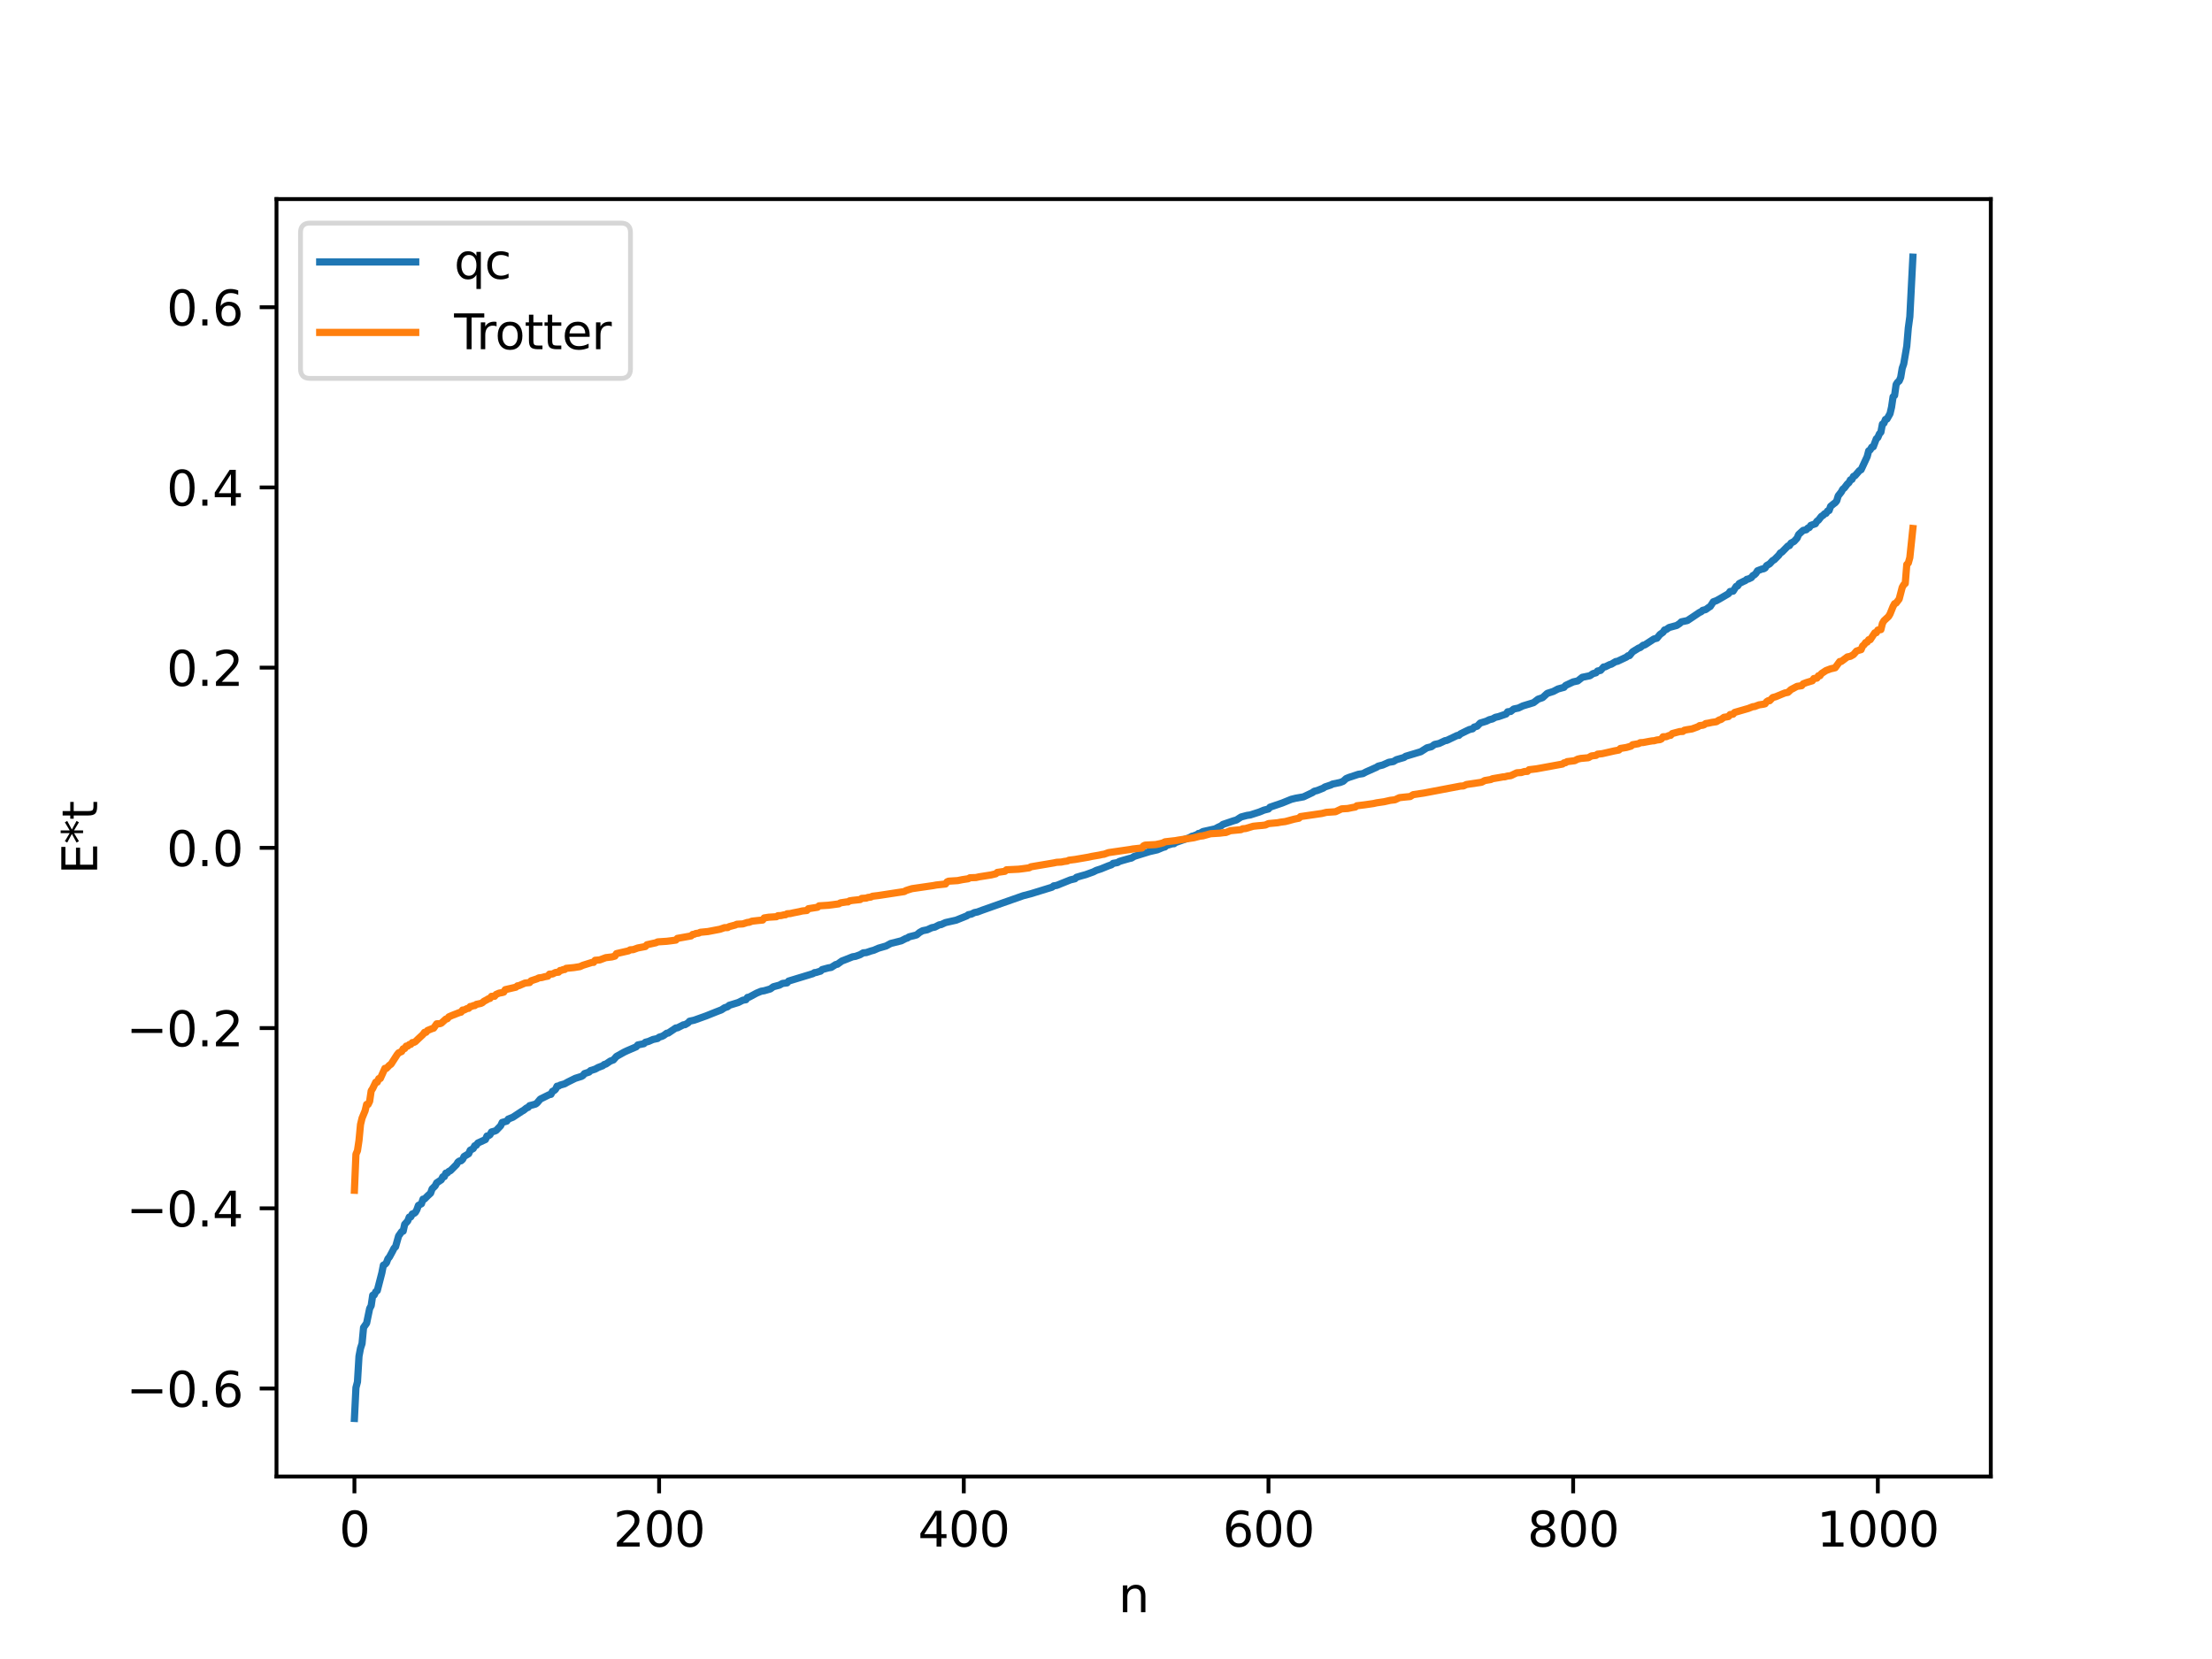 <?xml version="1.0" encoding="utf-8" standalone="no"?>
<!DOCTYPE svg PUBLIC "-//W3C//DTD SVG 1.1//EN"
  "http://www.w3.org/Graphics/SVG/1.1/DTD/svg11.dtd">
<svg xmlns:xlink="http://www.w3.org/1999/xlink" width="460.8pt" height="345.6pt" viewBox="0 0 460.8 345.6" xmlns="http://www.w3.org/2000/svg" version="1.1">
 <defs>
  <style type="text/css">*{stroke-linejoin: round; stroke-linecap: butt}</style>
 </defs>
 <g id="figure_1">
  <g id="patch_1">
   <path d="M 0 345.6 
L 460.8 345.6 
L 460.8 0 
L 0 0 
z
" style="fill: #ffffff"/>
  </g>
  <g id="axes_1">
   <g id="patch_2">
    <path d="M 57.6 307.584 
L 414.72 307.584 
L 414.72 41.472 
L 57.6 41.472 
z
" style="fill: #ffffff"/>
   </g>
   <g id="matplotlib.axis_1">
    <g id="xtick_1">
     <g id="line2d_1">
      <defs>
       <path id="me8d3563fe7" d="M 0 0 
L 0 3.5 
" style="stroke: #000000; stroke-width: 0.8"/>
      </defs>
      <g>
       <use xlink:href="#me8d3563fe7" x="73.833" y="307.584" style="stroke: #000000; stroke-width: 0.8"/>
      </g>
     </g>
     <g id="text_1">
      <!-- 0 -->
      <g transform="translate(70.651 322.182) scale(0.1 -0.1)">
       <defs>
        <path id="DejaVuSans-30" d="M 2034 4250 
Q 1547 4250 1301 3770 
Q 1056 3291 1056 2328 
Q 1056 1369 1301 889 
Q 1547 409 2034 409 
Q 2525 409 2770 889 
Q 3016 1369 3016 2328 
Q 3016 3291 2770 3770 
Q 2525 4250 2034 4250 
z
M 2034 4750 
Q 2819 4750 3233 4129 
Q 3647 3509 3647 2328 
Q 3647 1150 3233 529 
Q 2819 -91 2034 -91 
Q 1250 -91 836 529 
Q 422 1150 422 2328 
Q 422 3509 836 4129 
Q 1250 4750 2034 4750 
z
" transform="scale(0.016)"/>
       </defs>
       <use xlink:href="#DejaVuSans-30"/>
      </g>
     </g>
    </g>
    <g id="xtick_2">
     <g id="line2d_2">
      <g>
       <use xlink:href="#me8d3563fe7" x="137.304" y="307.584" style="stroke: #000000; stroke-width: 0.8"/>
      </g>
     </g>
     <g id="text_2">
      <!-- 200 -->
      <g transform="translate(127.76 322.182) scale(0.1 -0.1)">
       <defs>
        <path id="DejaVuSans-32" d="M 1228 531 
L 3431 531 
L 3431 0 
L 469 0 
L 469 531 
Q 828 903 1448 1529 
Q 2069 2156 2228 2338 
Q 2531 2678 2651 2914 
Q 2772 3150 2772 3378 
Q 2772 3750 2511 3984 
Q 2250 4219 1831 4219 
Q 1534 4219 1204 4116 
Q 875 4013 500 3803 
L 500 4441 
Q 881 4594 1212 4672 
Q 1544 4750 1819 4750 
Q 2544 4750 2975 4387 
Q 3406 4025 3406 3419 
Q 3406 3131 3298 2873 
Q 3191 2616 2906 2266 
Q 2828 2175 2409 1742 
Q 1991 1309 1228 531 
z
" transform="scale(0.016)"/>
       </defs>
       <use xlink:href="#DejaVuSans-32"/>
       <use xlink:href="#DejaVuSans-30" x="63.623"/>
       <use xlink:href="#DejaVuSans-30" x="127.246"/>
      </g>
     </g>
    </g>
    <g id="xtick_3">
     <g id="line2d_3">
      <g>
       <use xlink:href="#me8d3563fe7" x="200.775" y="307.584" style="stroke: #000000; stroke-width: 0.8"/>
      </g>
     </g>
     <g id="text_3">
      <!-- 400 -->
      <g transform="translate(191.231 322.182) scale(0.1 -0.1)">
       <defs>
        <path id="DejaVuSans-34" d="M 2419 4116 
L 825 1625 
L 2419 1625 
L 2419 4116 
z
M 2253 4666 
L 3047 4666 
L 3047 1625 
L 3713 1625 
L 3713 1100 
L 3047 1100 
L 3047 0 
L 2419 0 
L 2419 1100 
L 313 1100 
L 313 1709 
L 2253 4666 
z
" transform="scale(0.016)"/>
       </defs>
       <use xlink:href="#DejaVuSans-34"/>
       <use xlink:href="#DejaVuSans-30" x="63.623"/>
       <use xlink:href="#DejaVuSans-30" x="127.246"/>
      </g>
     </g>
    </g>
    <g id="xtick_4">
     <g id="line2d_4">
      <g>
       <use xlink:href="#me8d3563fe7" x="264.246" y="307.584" style="stroke: #000000; stroke-width: 0.8"/>
      </g>
     </g>
     <g id="text_4">
      <!-- 600 -->
      <g transform="translate(254.702 322.182) scale(0.1 -0.1)">
       <defs>
        <path id="DejaVuSans-36" d="M 2113 2584 
Q 1688 2584 1439 2293 
Q 1191 2003 1191 1497 
Q 1191 994 1439 701 
Q 1688 409 2113 409 
Q 2538 409 2786 701 
Q 3034 994 3034 1497 
Q 3034 2003 2786 2293 
Q 2538 2584 2113 2584 
z
M 3366 4563 
L 3366 3988 
Q 3128 4100 2886 4159 
Q 2644 4219 2406 4219 
Q 1781 4219 1451 3797 
Q 1122 3375 1075 2522 
Q 1259 2794 1537 2939 
Q 1816 3084 2150 3084 
Q 2853 3084 3261 2657 
Q 3669 2231 3669 1497 
Q 3669 778 3244 343 
Q 2819 -91 2113 -91 
Q 1303 -91 875 529 
Q 447 1150 447 2328 
Q 447 3434 972 4092 
Q 1497 4750 2381 4750 
Q 2619 4750 2861 4703 
Q 3103 4656 3366 4563 
z
" transform="scale(0.016)"/>
       </defs>
       <use xlink:href="#DejaVuSans-36"/>
       <use xlink:href="#DejaVuSans-30" x="63.623"/>
       <use xlink:href="#DejaVuSans-30" x="127.246"/>
      </g>
     </g>
    </g>
    <g id="xtick_5">
     <g id="line2d_5">
      <g>
       <use xlink:href="#me8d3563fe7" x="327.717" y="307.584" style="stroke: #000000; stroke-width: 0.8"/>
      </g>
     </g>
     <g id="text_5">
      <!-- 800 -->
      <g transform="translate(318.173 322.182) scale(0.1 -0.1)">
       <defs>
        <path id="DejaVuSans-38" d="M 2034 2216 
Q 1584 2216 1326 1975 
Q 1069 1734 1069 1313 
Q 1069 891 1326 650 
Q 1584 409 2034 409 
Q 2484 409 2743 651 
Q 3003 894 3003 1313 
Q 3003 1734 2745 1975 
Q 2488 2216 2034 2216 
z
M 1403 2484 
Q 997 2584 770 2862 
Q 544 3141 544 3541 
Q 544 4100 942 4425 
Q 1341 4750 2034 4750 
Q 2731 4750 3128 4425 
Q 3525 4100 3525 3541 
Q 3525 3141 3298 2862 
Q 3072 2584 2669 2484 
Q 3125 2378 3379 2068 
Q 3634 1759 3634 1313 
Q 3634 634 3220 271 
Q 2806 -91 2034 -91 
Q 1263 -91 848 271 
Q 434 634 434 1313 
Q 434 1759 690 2068 
Q 947 2378 1403 2484 
z
M 1172 3481 
Q 1172 3119 1398 2916 
Q 1625 2713 2034 2713 
Q 2441 2713 2670 2916 
Q 2900 3119 2900 3481 
Q 2900 3844 2670 4047 
Q 2441 4250 2034 4250 
Q 1625 4250 1398 4047 
Q 1172 3844 1172 3481 
z
" transform="scale(0.016)"/>
       </defs>
       <use xlink:href="#DejaVuSans-38"/>
       <use xlink:href="#DejaVuSans-30" x="63.623"/>
       <use xlink:href="#DejaVuSans-30" x="127.246"/>
      </g>
     </g>
    </g>
    <g id="xtick_6">
     <g id="line2d_6">
      <g>
       <use xlink:href="#me8d3563fe7" x="391.188" y="307.584" style="stroke: #000000; stroke-width: 0.8"/>
      </g>
     </g>
     <g id="text_6">
      <!-- 1000 -->
      <g transform="translate(378.463 322.182) scale(0.1 -0.1)">
       <defs>
        <path id="DejaVuSans-31" d="M 794 531 
L 1825 531 
L 1825 4091 
L 703 3866 
L 703 4441 
L 1819 4666 
L 2450 4666 
L 2450 531 
L 3481 531 
L 3481 0 
L 794 0 
L 794 531 
z
" transform="scale(0.016)"/>
       </defs>
       <use xlink:href="#DejaVuSans-31"/>
       <use xlink:href="#DejaVuSans-30" x="63.623"/>
       <use xlink:href="#DejaVuSans-30" x="127.246"/>
       <use xlink:href="#DejaVuSans-30" x="190.869"/>
      </g>
     </g>
    </g>
    <g id="text_7">
     <!-- n -->
     <g transform="translate(232.991 335.861) scale(0.1 -0.1)">
      <defs>
       <path id="DejaVuSans-6e" d="M 3513 2113 
L 3513 0 
L 2938 0 
L 2938 2094 
Q 2938 2591 2744 2837 
Q 2550 3084 2163 3084 
Q 1697 3084 1428 2787 
Q 1159 2491 1159 1978 
L 1159 0 
L 581 0 
L 581 3500 
L 1159 3500 
L 1159 2956 
Q 1366 3272 1645 3428 
Q 1925 3584 2291 3584 
Q 2894 3584 3203 3211 
Q 3513 2838 3513 2113 
z
" transform="scale(0.016)"/>
      </defs>
      <use xlink:href="#DejaVuSans-6e"/>
     </g>
    </g>
   </g>
   <g id="matplotlib.axis_2">
    <g id="ytick_1">
     <g id="line2d_7">
      <defs>
       <path id="me70037c648" d="M 0 0 
L -3.5 0 
" style="stroke: #000000; stroke-width: 0.8"/>
      </defs>
      <g>
       <use xlink:href="#me70037c648" x="57.6" y="289.252" style="stroke: #000000; stroke-width: 0.8"/>
      </g>
     </g>
     <g id="text_8">
      <!-- −0.6 -->
      <g transform="translate(26.317 293.052) scale(0.1 -0.1)">
       <defs>
        <path id="DejaVuSans-2212" d="M 678 2272 
L 4684 2272 
L 4684 1741 
L 678 1741 
L 678 2272 
z
" transform="scale(0.016)"/>
        <path id="DejaVuSans-2e" d="M 684 794 
L 1344 794 
L 1344 0 
L 684 0 
L 684 794 
z
" transform="scale(0.016)"/>
       </defs>
       <use xlink:href="#DejaVuSans-2212"/>
       <use xlink:href="#DejaVuSans-30" x="83.789"/>
       <use xlink:href="#DejaVuSans-2e" x="147.412"/>
       <use xlink:href="#DejaVuSans-36" x="179.199"/>
      </g>
     </g>
    </g>
    <g id="ytick_2">
     <g id="line2d_8">
      <g>
       <use xlink:href="#me70037c648" x="57.6" y="251.71" style="stroke: #000000; stroke-width: 0.8"/>
      </g>
     </g>
     <g id="text_9">
      <!-- −0.4 -->
      <g transform="translate(26.317 255.509) scale(0.1 -0.1)">
       <use xlink:href="#DejaVuSans-2212"/>
       <use xlink:href="#DejaVuSans-30" x="83.789"/>
       <use xlink:href="#DejaVuSans-2e" x="147.412"/>
       <use xlink:href="#DejaVuSans-34" x="179.199"/>
      </g>
     </g>
    </g>
    <g id="ytick_3">
     <g id="line2d_9">
      <g>
       <use xlink:href="#me70037c648" x="57.6" y="214.168" style="stroke: #000000; stroke-width: 0.8"/>
      </g>
     </g>
     <g id="text_10">
      <!-- −0.2 -->
      <g transform="translate(26.317 217.967) scale(0.1 -0.1)">
       <use xlink:href="#DejaVuSans-2212"/>
       <use xlink:href="#DejaVuSans-30" x="83.789"/>
       <use xlink:href="#DejaVuSans-2e" x="147.412"/>
       <use xlink:href="#DejaVuSans-32" x="179.199"/>
      </g>
     </g>
    </g>
    <g id="ytick_4">
     <g id="line2d_10">
      <g>
       <use xlink:href="#me70037c648" x="57.6" y="176.625" style="stroke: #000000; stroke-width: 0.8"/>
      </g>
     </g>
     <g id="text_11">
      <!-- 0.0 -->
      <g transform="translate(34.697 180.425) scale(0.1 -0.1)">
       <use xlink:href="#DejaVuSans-30"/>
       <use xlink:href="#DejaVuSans-2e" x="63.623"/>
       <use xlink:href="#DejaVuSans-30" x="95.41"/>
      </g>
     </g>
    </g>
    <g id="ytick_5">
     <g id="line2d_11">
      <g>
       <use xlink:href="#me70037c648" x="57.6" y="139.083" style="stroke: #000000; stroke-width: 0.8"/>
      </g>
     </g>
     <g id="text_12">
      <!-- 0.2 -->
      <g transform="translate(34.697 142.882) scale(0.1 -0.1)">
       <use xlink:href="#DejaVuSans-30"/>
       <use xlink:href="#DejaVuSans-2e" x="63.623"/>
       <use xlink:href="#DejaVuSans-32" x="95.41"/>
      </g>
     </g>
    </g>
    <g id="ytick_6">
     <g id="line2d_12">
      <g>
       <use xlink:href="#me70037c648" x="57.6" y="101.541" style="stroke: #000000; stroke-width: 0.8"/>
      </g>
     </g>
     <g id="text_13">
      <!-- 0.4 -->
      <g transform="translate(34.697 105.34) scale(0.1 -0.1)">
       <use xlink:href="#DejaVuSans-30"/>
       <use xlink:href="#DejaVuSans-2e" x="63.623"/>
       <use xlink:href="#DejaVuSans-34" x="95.41"/>
      </g>
     </g>
    </g>
    <g id="ytick_7">
     <g id="line2d_13">
      <g>
       <use xlink:href="#me70037c648" x="57.6" y="63.998" style="stroke: #000000; stroke-width: 0.8"/>
      </g>
     </g>
     <g id="text_14">
      <!-- 0.6 -->
      <g transform="translate(34.697 67.797) scale(0.1 -0.1)">
       <use xlink:href="#DejaVuSans-30"/>
       <use xlink:href="#DejaVuSans-2e" x="63.623"/>
       <use xlink:href="#DejaVuSans-36" x="95.41"/>
      </g>
     </g>
    </g>
    <g id="text_15">
     <!-- E*t -->
     <g transform="translate(20.238 182.148) rotate(-90) scale(0.1 -0.1)">
      <defs>
       <path id="DejaVuSans-45" d="M 628 4666 
L 3578 4666 
L 3578 4134 
L 1259 4134 
L 1259 2753 
L 3481 2753 
L 3481 2222 
L 1259 2222 
L 1259 531 
L 3634 531 
L 3634 0 
L 628 0 
L 628 4666 
z
" transform="scale(0.016)"/>
       <path id="DejaVuSans-2a" d="M 3009 3897 
L 1888 3291 
L 3009 2681 
L 2828 2375 
L 1778 3009 
L 1778 1831 
L 1422 1831 
L 1422 3009 
L 372 2375 
L 191 2681 
L 1313 3291 
L 191 3897 
L 372 4206 
L 1422 3572 
L 1422 4750 
L 1778 4750 
L 1778 3572 
L 2828 4206 
L 3009 3897 
z
" transform="scale(0.016)"/>
       <path id="DejaVuSans-74" d="M 1172 4494 
L 1172 3500 
L 2356 3500 
L 2356 3053 
L 1172 3053 
L 1172 1153 
Q 1172 725 1289 603 
Q 1406 481 1766 481 
L 2356 481 
L 2356 0 
L 1766 0 
Q 1100 0 847 248 
Q 594 497 594 1153 
L 594 3053 
L 172 3053 
L 172 3500 
L 594 3500 
L 594 4494 
L 1172 4494 
z
" transform="scale(0.016)"/>
      </defs>
      <use xlink:href="#DejaVuSans-45"/>
      <use xlink:href="#DejaVuSans-2a" x="63.184"/>
      <use xlink:href="#DejaVuSans-74" x="113.184"/>
     </g>
    </g>
   </g>
   <g id="line2d_14">
    <path d="M 73.833 295.488 
L 74.15 289.075 
L 74.467 287.871 
L 74.785 282.532 
L 75.102 280.87 
L 75.42 279.901 
L 75.737 276.543 
L 76.372 275.65 
L 77.006 272.589 
L 77.324 272.001 
L 77.641 269.821 
L 77.958 269.77 
L 78.276 269.092 
L 78.593 268.866 
L 79.545 265.174 
L 79.862 263.558 
L 80.18 263.403 
L 80.497 263.072 
L 80.815 262.23 
L 81.132 261.847 
L 81.767 260.672 
L 82.084 260.037 
L 82.401 259.728 
L 83.036 257.484 
L 83.671 256.577 
L 83.988 256.477 
L 84.305 255.05 
L 84.94 254.349 
L 85.258 253.538 
L 85.575 253.498 
L 85.892 252.885 
L 86.21 252.809 
L 86.527 252.561 
L 86.844 252.003 
L 87.162 251.107 
L 87.796 250.767 
L 88.114 249.807 
L 88.431 249.78 
L 89.066 249.139 
L 89.7 248.555 
L 90.018 247.664 
L 90.653 247.034 
L 90.97 246.408 
L 91.922 245.779 
L 92.239 245.152 
L 92.557 245.115 
L 92.874 244.38 
L 93.191 244.346 
L 93.509 244.006 
L 93.826 243.879 
L 95.096 242.603 
L 95.413 242.069 
L 95.73 241.856 
L 96.048 241.811 
L 96.365 241.527 
L 96.682 240.908 
L 97.634 240.337 
L 97.952 239.616 
L 98.586 239.265 
L 98.904 238.674 
L 99.221 238.579 
L 99.539 238.118 
L 101.125 237.386 
L 101.443 236.653 
L 101.76 236.604 
L 102.077 236.388 
L 102.395 235.802 
L 103.029 235.634 
L 103.347 235.505 
L 104.299 234.513 
L 104.616 233.821 
L 105.251 233.646 
L 105.568 233.555 
L 105.886 233.121 
L 106.838 232.742 
L 108.742 231.484 
L 109.059 231.312 
L 109.694 230.806 
L 110.011 230.699 
L 110.329 230.329 
L 110.963 230.168 
L 111.598 229.989 
L 111.915 229.722 
L 112.55 228.966 
L 114.454 228.022 
L 114.772 227.975 
L 115.089 227.348 
L 115.406 227.206 
L 115.724 226.934 
L 116.041 226.272 
L 116.358 226.254 
L 116.676 226.054 
L 117.628 225.778 
L 118.262 225.419 
L 119.849 224.633 
L 121.119 224.237 
L 121.436 224.056 
L 121.753 223.651 
L 122.705 223.339 
L 123.023 223.023 
L 123.975 222.726 
L 124.61 222.378 
L 125.562 222.014 
L 125.879 221.747 
L 126.196 221.678 
L 127.148 221.034 
L 127.783 220.803 
L 128.418 220.077 
L 130.005 219.186 
L 130.639 218.886 
L 132.543 218.068 
L 132.861 217.684 
L 134.13 217.423 
L 134.448 217.118 
L 135.082 216.956 
L 136.034 216.542 
L 136.986 216.339 
L 137.304 216.067 
L 137.939 215.871 
L 138.256 215.708 
L 138.891 215.241 
L 139.208 215.205 
L 140.795 214.139 
L 141.112 214.129 
L 142.381 213.479 
L 142.699 213.46 
L 143.334 213.087 
L 143.651 212.734 
L 144.603 212.524 
L 147.142 211.615 
L 149.046 210.851 
L 149.681 210.602 
L 150.315 210.354 
L 150.95 209.933 
L 151.585 209.725 
L 151.902 209.431 
L 153.806 208.839 
L 154.758 208.359 
L 155.393 208.259 
L 155.71 207.78 
L 156.028 207.742 
L 157.615 206.887 
L 158.567 206.49 
L 159.201 206.389 
L 160.471 206.017 
L 161.105 205.558 
L 162.375 205.219 
L 163.01 204.866 
L 163.962 204.753 
L 164.279 204.376 
L 169.357 202.829 
L 169.674 202.612 
L 169.991 202.594 
L 170.626 202.393 
L 170.943 202.306 
L 171.261 201.981 
L 172.53 201.635 
L 173.165 201.529 
L 174.117 200.92 
L 174.434 200.876 
L 175.386 200.192 
L 176.021 199.953 
L 177.608 199.319 
L 178.243 199.218 
L 179.195 198.869 
L 179.829 198.494 
L 180.464 198.441 
L 181.416 198.115 
L 182.051 197.943 
L 183.003 197.525 
L 184.59 197.067 
L 185.542 196.544 
L 187.763 195.984 
L 188.715 195.494 
L 189.033 195.415 
L 189.35 195.17 
L 190.937 194.765 
L 191.572 194.242 
L 192.206 193.887 
L 193.158 193.694 
L 194.11 193.257 
L 194.745 193.134 
L 195.697 192.644 
L 196.015 192.625 
L 196.967 192.188 
L 199.188 191.688 
L 199.823 191.429 
L 201.41 190.789 
L 201.727 190.547 
L 202.362 190.423 
L 202.996 190.104 
L 203.631 189.981 
L 204.583 189.62 
L 209.026 188.047 
L 213.152 186.597 
L 214.739 186.185 
L 215.691 185.89 
L 219.181 184.814 
L 219.499 184.543 
L 220.134 184.444 
L 222.99 183.293 
L 223.942 183.063 
L 224.259 182.752 
L 225.211 182.47 
L 226.163 182.208 
L 227.75 181.635 
L 228.385 181.313 
L 229.337 181.007 
L 230.924 180.36 
L 231.558 180.144 
L 231.876 179.857 
L 232.828 179.685 
L 233.145 179.465 
L 233.78 179.27 
L 235.367 178.817 
L 235.684 178.762 
L 236.319 178.382 
L 239.492 177.401 
L 241.079 177.037 
L 242.348 176.506 
L 242.666 176.442 
L 242.983 176.144 
L 243.618 175.954 
L 244.253 175.768 
L 244.57 175.761 
L 244.887 175.512 
L 247.743 174.521 
L 248.378 174.176 
L 248.696 174.157 
L 249.013 173.965 
L 249.33 173.928 
L 249.648 173.634 
L 249.965 173.593 
L 250.6 173.226 
L 253.139 172.665 
L 253.773 172.318 
L 254.408 172.032 
L 254.725 171.751 
L 256.947 170.995 
L 257.581 170.815 
L 258.534 170.192 
L 259.803 169.856 
L 260.438 169.772 
L 262.342 169.162 
L 263.294 168.768 
L 264.246 168.525 
L 264.563 168.151 
L 267.102 167.283 
L 269.006 166.508 
L 269.958 166.274 
L 271.545 165.997 
L 273.449 165.091 
L 273.767 164.836 
L 274.401 164.683 
L 275.671 164.174 
L 275.988 163.941 
L 277.258 163.518 
L 277.575 163.336 
L 279.162 163.005 
L 279.796 162.764 
L 280.431 162.187 
L 281.066 161.929 
L 282.018 161.618 
L 282.97 161.301 
L 283.922 161.157 
L 284.557 160.817 
L 286.778 159.827 
L 287.096 159.605 
L 288.048 159.364 
L 289.317 158.798 
L 290.269 158.645 
L 290.904 158.255 
L 292.491 157.795 
L 292.808 157.553 
L 295.981 156.597 
L 297.251 155.788 
L 298.203 155.552 
L 298.838 155.085 
L 299.79 154.879 
L 301.059 154.283 
L 301.377 154.249 
L 303.598 153.195 
L 303.915 153.192 
L 304.233 152.886 
L 305.502 152.26 
L 306.137 151.967 
L 306.772 151.828 
L 307.089 151.471 
L 307.724 151.278 
L 308.358 150.625 
L 309.628 150.238 
L 310.262 149.927 
L 310.897 149.771 
L 311.532 149.423 
L 312.167 149.287 
L 313.753 148.741 
L 314.071 148.278 
L 314.705 148.213 
L 315.34 147.704 
L 315.975 147.566 
L 316.292 147.509 
L 317.244 147.055 
L 319.466 146.378 
L 320.418 145.647 
L 321.053 145.438 
L 321.37 145.315 
L 322.322 144.443 
L 323.591 144.034 
L 324.543 143.533 
L 325.178 143.354 
L 325.813 143.185 
L 326.13 142.799 
L 327.717 142.053 
L 328.669 141.846 
L 329.621 141.093 
L 331.208 140.766 
L 331.843 140.328 
L 332.477 140.155 
L 332.795 139.786 
L 333.429 139.656 
L 334.064 138.94 
L 334.381 138.923 
L 335.334 138.448 
L 335.651 138.372 
L 336.286 137.99 
L 336.603 137.805 
L 336.92 137.779 
L 338.824 136.88 
L 339.142 136.605 
L 339.459 136.574 
L 340.094 135.789 
L 341.363 135.006 
L 341.681 134.903 
L 342.315 134.408 
L 342.633 134.35 
L 344.537 133.11 
L 345.172 132.948 
L 345.806 132.168 
L 346.441 131.717 
L 346.758 131.229 
L 347.076 131.164 
L 347.71 130.722 
L 349.297 130.29 
L 349.932 129.866 
L 350.249 129.542 
L 351.519 129.272 
L 352.788 128.427 
L 354.058 127.57 
L 354.375 127.445 
L 354.692 127.147 
L 355.327 126.987 
L 355.962 126.524 
L 356.279 126.337 
L 356.914 125.365 
L 357.548 125.134 
L 358.183 124.785 
L 360.087 123.674 
L 360.405 123.216 
L 361.039 123.151 
L 361.674 122.159 
L 361.991 122.054 
L 362.309 121.565 
L 363.261 121.085 
L 363.578 120.955 
L 363.896 120.679 
L 364.213 120.625 
L 364.848 120.322 
L 365.165 119.898 
L 365.482 119.739 
L 365.8 119.423 
L 366.117 118.904 
L 367.069 118.534 
L 367.386 118.5 
L 367.704 118.317 
L 368.021 117.821 
L 368.656 117.455 
L 369.291 116.765 
L 369.608 116.612 
L 370.56 115.65 
L 370.877 115.181 
L 371.195 115.028 
L 372.464 113.733 
L 372.781 113.661 
L 373.099 113.134 
L 373.734 112.794 
L 374.368 112.102 
L 374.686 111.352 
L 375.32 110.766 
L 375.638 110.489 
L 376.272 110.359 
L 376.59 110.018 
L 376.907 109.904 
L 377.224 109.441 
L 378.177 109.111 
L 378.494 108.586 
L 378.811 108.365 
L 379.446 107.546 
L 379.763 107.382 
L 380.081 107.032 
L 380.398 106.945 
L 380.715 106.452 
L 381.033 106.356 
L 381.35 105.477 
L 381.985 104.956 
L 382.302 104.723 
L 382.62 104.34 
L 382.937 103.293 
L 383.572 102.492 
L 383.889 101.9 
L 384.206 101.662 
L 384.841 100.823 
L 385.158 100.561 
L 385.476 99.958 
L 385.793 99.876 
L 386.11 99.237 
L 386.428 99.103 
L 387.062 98.377 
L 387.38 98.004 
L 387.697 97.859 
L 388.967 95.122 
L 389.284 93.916 
L 389.601 93.705 
L 389.919 93.152 
L 390.236 93.076 
L 390.871 91.412 
L 391.188 91.139 
L 391.505 90.393 
L 391.823 90.026 
L 392.14 88.345 
L 392.458 88.162 
L 392.775 87.372 
L 393.092 87.296 
L 393.727 86.171 
L 394.044 84.82 
L 394.362 82.659 
L 394.679 82.379 
L 394.996 80.099 
L 395.314 79.613 
L 395.631 79.365 
L 395.948 78.619 
L 396.266 76.714 
L 396.583 75.798 
L 397.218 72.097 
L 397.535 68.318 
L 397.853 65.977 
L 398.487 53.568 
L 398.487 53.568 
" clip-path="url(#p8bd9841224)" style="fill: none; stroke: #1f77b4; stroke-width: 1.5; stroke-linecap: square"/>
   </g>
   <g id="line2d_15">
    <path d="M 73.833 247.956 
L 74.15 240.447 
L 74.467 239.712 
L 74.785 237.579 
L 75.102 234.257 
L 75.42 232.939 
L 76.054 231.402 
L 76.372 230.071 
L 76.689 230.071 
L 77.006 229.41 
L 77.324 227.235 
L 77.641 226.749 
L 78.276 225.43 
L 78.593 225.43 
L 78.91 224.695 
L 79.228 224.67 
L 80.18 222.562 
L 80.497 222.562 
L 81.132 221.902 
L 81.449 221.697 
L 82.719 219.726 
L 83.036 219.332 
L 83.671 219.052 
L 83.988 218.484 
L 84.305 218.433 
L 84.623 217.922 
L 84.94 217.922 
L 85.258 217.599 
L 85.575 217.559 
L 85.892 217.187 
L 86.21 217.161 
L 86.527 216.995 
L 87.162 216.385 
L 88.114 215.499 
L 88.431 215.054 
L 88.748 215.054 
L 89.066 214.666 
L 90.018 214.279 
L 90.335 214.189 
L 90.97 213.281 
L 91.605 213.257 
L 91.922 213.157 
L 92.874 212.294 
L 93.191 212.218 
L 93.509 211.824 
L 94.143 211.544 
L 95.73 210.924 
L 96.048 210.857 
L 96.365 210.413 
L 96.682 210.413 
L 97.317 210.091 
L 97.634 210.051 
L 97.952 209.678 
L 98.269 209.653 
L 98.586 209.487 
L 98.904 209.483 
L 99.221 209.231 
L 100.173 209.028 
L 100.491 208.876 
L 100.808 208.59 
L 101.443 208.255 
L 101.76 208.053 
L 102.077 207.99 
L 102.395 207.553 
L 103.029 207.545 
L 103.347 207.157 
L 103.981 206.885 
L 104.616 206.771 
L 104.934 206.68 
L 105.251 206.164 
L 107.472 205.648 
L 107.79 205.37 
L 108.107 205.335 
L 109.377 204.785 
L 110.329 204.687 
L 110.646 204.315 
L 111.915 203.894 
L 112.233 203.715 
L 112.867 203.64 
L 113.502 203.467 
L 114.137 203.349 
L 114.454 202.929 
L 115.089 202.905 
L 115.724 202.582 
L 116.358 202.526 
L 116.676 202.17 
L 116.993 202.144 
L 117.31 201.978 
L 117.628 201.974 
L 117.945 201.722 
L 119.532 201.568 
L 120.801 201.368 
L 121.436 201.082 
L 123.34 200.483 
L 123.658 200.482 
L 123.975 200.045 
L 124.927 199.972 
L 126.196 199.497 
L 127.466 199.346 
L 128.1 199.172 
L 128.418 198.655 
L 130.957 198.073 
L 131.274 197.866 
L 131.909 197.826 
L 132.861 197.481 
L 134.448 197.178 
L 134.765 196.807 
L 136.669 196.386 
L 136.986 196.213 
L 138.891 196.088 
L 139.843 195.97 
L 140.795 195.84 
L 141.112 195.483 
L 143.968 194.971 
L 144.286 194.662 
L 144.603 194.636 
L 144.92 194.47 
L 145.555 194.387 
L 145.872 194.214 
L 147.459 194.06 
L 149.998 193.573 
L 150.95 193.244 
L 151.585 193.233 
L 151.902 193.036 
L 153.172 192.699 
L 153.489 192.536 
L 154.758 192.464 
L 155.71 192.154 
L 156.028 192.14 
L 156.662 191.897 
L 157.932 191.754 
L 158.884 191.663 
L 159.201 191.222 
L 160.153 191.072 
L 161.74 190.973 
L 162.058 190.756 
L 162.692 190.732 
L 163.327 190.577 
L 163.644 190.564 
L 163.962 190.357 
L 164.596 190.318 
L 165.231 190.171 
L 166.5 189.92 
L 167.135 189.768 
L 168.087 189.67 
L 168.405 189.298 
L 170.309 189.002 
L 170.626 188.704 
L 172.53 188.581 
L 173.482 188.462 
L 174.434 188.332 
L 174.752 188.289 
L 175.069 188.081 
L 176.339 187.888 
L 176.656 187.888 
L 176.973 187.668 
L 177.608 187.565 
L 179.195 187.396 
L 179.512 187.153 
L 180.464 187.092 
L 180.781 186.961 
L 181.416 186.879 
L 181.734 186.705 
L 183.003 186.551 
L 188.398 185.724 
L 188.715 185.527 
L 189.35 185.317 
L 189.985 185.125 
L 194.428 184.48 
L 195.062 184.359 
L 196.967 184.155 
L 197.284 183.714 
L 197.601 183.567 
L 199.505 183.444 
L 200.458 183.248 
L 201.727 183.056 
L 202.044 182.854 
L 203.314 182.809 
L 203.948 182.662 
L 206.487 182.26 
L 207.439 182.028 
L 207.757 181.738 
L 209.343 181.51 
L 209.661 181.196 
L 212.2 181.073 
L 213.152 180.953 
L 214.104 180.823 
L 214.421 180.78 
L 214.739 180.572 
L 219.499 179.766 
L 220.134 179.632 
L 221.086 179.583 
L 221.72 179.453 
L 222.355 179.37 
L 222.672 179.197 
L 223.942 179.043 
L 226.798 178.551 
L 227.433 178.406 
L 229.02 178.134 
L 229.654 177.989 
L 229.972 177.958 
L 230.924 177.617 
L 235.367 176.971 
L 236.001 176.856 
L 237.905 176.646 
L 238.223 176.205 
L 238.54 176.058 
L 240.762 175.936 
L 241.714 175.739 
L 242.348 175.56 
L 242.666 175.367 
L 244.887 175.115 
L 245.522 174.998 
L 248.696 174.519 
L 249.965 174.193 
L 250.6 174.121 
L 252.186 173.681 
L 254.091 173.564 
L 255.043 173.445 
L 255.36 173.433 
L 256.312 173.047 
L 258.534 172.837 
L 258.851 172.651 
L 259.486 172.596 
L 261.072 172.123 
L 262.024 172.024 
L 262.977 171.944 
L 263.611 171.862 
L 264.246 171.57 
L 266.15 171.392 
L 266.785 171.268 
L 267.737 171.147 
L 269.641 170.637 
L 270.276 170.51 
L 270.593 170.45 
L 270.91 170.108 
L 275.353 169.463 
L 276.305 169.228 
L 278.21 169.097 
L 279.479 168.501 
L 280.748 168.427 
L 281.7 168.231 
L 282.335 168.122 
L 282.653 167.858 
L 284.239 167.665 
L 286.143 167.388 
L 286.778 167.243 
L 288.365 167.011 
L 289.634 166.721 
L 290.586 166.613 
L 291.539 166.166 
L 292.491 166.059 
L 293.76 165.936 
L 294.395 165.538 
L 296.616 165.207 
L 304.233 163.76 
L 304.867 163.72 
L 305.502 163.425 
L 308.358 163.002 
L 308.676 162.941 
L 309.31 162.6 
L 310.58 162.388 
L 310.897 162.225 
L 312.484 161.954 
L 313.119 161.839 
L 313.436 161.832 
L 314.071 161.661 
L 314.705 161.589 
L 315.975 160.988 
L 316.927 160.929 
L 317.562 160.722 
L 318.196 160.693 
L 318.514 160.35 
L 320.1 160.157 
L 325.496 159.166 
L 325.813 158.914 
L 326.13 158.891 
L 326.448 158.666 
L 327.4 158.547 
L 328.034 158.467 
L 328.669 158.141 
L 329.304 157.997 
L 330.891 157.85 
L 331.525 157.475 
L 332.477 157.362 
L 332.795 157.106 
L 333.747 157.007 
L 336.286 156.43 
L 337.238 156.251 
L 337.555 155.917 
L 338.824 155.71 
L 339.777 155.433 
L 340.094 155.14 
L 341.363 154.917 
L 341.681 154.716 
L 342.315 154.678 
L 342.95 154.557 
L 343.585 154.435 
L 344.22 154.331 
L 344.537 154.323 
L 345.172 154.153 
L 345.806 154.08 
L 346.124 153.919 
L 346.441 153.484 
L 347.076 153.479 
L 347.71 153.214 
L 348.028 153.184 
L 348.345 152.82 
L 348.98 152.648 
L 349.932 152.396 
L 350.567 152.371 
L 350.884 152.117 
L 351.519 151.994 
L 352.471 151.849 
L 353.74 151.382 
L 354.058 151.158 
L 354.692 151.081 
L 355.01 150.975 
L 355.327 150.732 
L 355.962 150.632 
L 356.596 150.488 
L 357.548 150.351 
L 358.183 149.96 
L 358.5 149.893 
L 359.135 149.429 
L 359.77 149.328 
L 360.087 149.261 
L 360.405 148.857 
L 361.039 148.778 
L 361.357 148.408 
L 364.213 147.583 
L 365.165 147.208 
L 365.482 147.196 
L 366.434 146.839 
L 367.386 146.696 
L 367.704 146.612 
L 368.021 146.178 
L 368.339 145.975 
L 368.656 145.971 
L 369.291 145.311 
L 369.925 145.14 
L 371.195 144.609 
L 371.829 144.356 
L 372.464 144.232 
L 373.099 143.649 
L 374.368 142.98 
L 375.32 142.842 
L 375.638 142.452 
L 376.272 142.204 
L 377.224 141.915 
L 377.542 141.82 
L 377.859 141.349 
L 378.494 141.269 
L 378.811 140.773 
L 379.129 140.766 
L 379.446 140.312 
L 380.398 139.688 
L 381.35 139.33 
L 381.985 139.187 
L 382.302 139.103 
L 383.254 137.803 
L 383.572 137.794 
L 384.841 136.848 
L 385.476 136.723 
L 386.11 136.365 
L 386.745 135.631 
L 387.38 135.416 
L 387.697 135.334 
L 388.015 134.565 
L 388.332 134.311 
L 388.649 133.841 
L 388.967 133.769 
L 389.284 133.264 
L 389.601 133.257 
L 390.553 131.822 
L 390.871 131.805 
L 391.188 131.25 
L 391.823 131.161 
L 392.14 129.87 
L 392.458 129.314 
L 393.41 128.434 
L 393.727 127.907 
L 394.362 126.332 
L 394.679 125.756 
L 394.996 125.625 
L 395.631 124.798 
L 396.266 122.362 
L 396.583 121.806 
L 396.9 121.541 
L 397.218 117.599 
L 397.535 117.29 
L 397.853 116.152 
L 398.487 110.09 
L 398.487 110.09 
" clip-path="url(#p8bd9841224)" style="fill: none; stroke: #ff7f0e; stroke-width: 1.5; stroke-linecap: square"/>
   </g>
   <g id="patch_3">
    <path d="M 57.6 307.584 
L 57.6 41.472 
" style="fill: none; stroke: #000000; stroke-width: 0.8; stroke-linejoin: miter; stroke-linecap: square"/>
   </g>
   <g id="patch_4">
    <path d="M 414.72 307.584 
L 414.72 41.472 
" style="fill: none; stroke: #000000; stroke-width: 0.8; stroke-linejoin: miter; stroke-linecap: square"/>
   </g>
   <g id="patch_5">
    <path d="M 57.6 307.584 
L 414.72 307.584 
" style="fill: none; stroke: #000000; stroke-width: 0.8; stroke-linejoin: miter; stroke-linecap: square"/>
   </g>
   <g id="patch_6">
    <path d="M 57.6 41.472 
L 414.72 41.472 
" style="fill: none; stroke: #000000; stroke-width: 0.8; stroke-linejoin: miter; stroke-linecap: square"/>
   </g>
   <g id="legend_1">
    <g id="patch_7">
     <path d="M 64.6 78.828 
L 129.342 78.828 
Q 131.342 78.828 131.342 76.828 
L 131.342 48.472 
Q 131.342 46.472 129.342 46.472 
L 64.6 46.472 
Q 62.6 46.472 62.6 48.472 
L 62.6 76.828 
Q 62.6 78.828 64.6 78.828 
z
" style="fill: #ffffff; opacity: 0.8; stroke: #cccccc; stroke-linejoin: miter"/>
    </g>
    <g id="line2d_16">
     <path d="M 66.6 54.57 
L 76.6 54.57 
L 86.6 54.57 
" style="fill: none; stroke: #1f77b4; stroke-width: 1.5; stroke-linecap: square"/>
    </g>
    <g id="text_16">
     <!-- qc -->
     <g transform="translate(94.6 58.07) scale(0.1 -0.1)">
      <defs>
       <path id="DejaVuSans-71" d="M 947 1747 
Q 947 1113 1208 752 
Q 1469 391 1925 391 
Q 2381 391 2643 752 
Q 2906 1113 2906 1747 
Q 2906 2381 2643 2742 
Q 2381 3103 1925 3103 
Q 1469 3103 1208 2742 
Q 947 2381 947 1747 
z
M 2906 525 
Q 2725 213 2448 61 
Q 2172 -91 1784 -91 
Q 1150 -91 751 415 
Q 353 922 353 1747 
Q 353 2572 751 3078 
Q 1150 3584 1784 3584 
Q 2172 3584 2448 3432 
Q 2725 3281 2906 2969 
L 2906 3500 
L 3481 3500 
L 3481 -1331 
L 2906 -1331 
L 2906 525 
z
" transform="scale(0.016)"/>
       <path id="DejaVuSans-63" d="M 3122 3366 
L 3122 2828 
Q 2878 2963 2633 3030 
Q 2388 3097 2138 3097 
Q 1578 3097 1268 2742 
Q 959 2388 959 1747 
Q 959 1106 1268 751 
Q 1578 397 2138 397 
Q 2388 397 2633 464 
Q 2878 531 3122 666 
L 3122 134 
Q 2881 22 2623 -34 
Q 2366 -91 2075 -91 
Q 1284 -91 818 406 
Q 353 903 353 1747 
Q 353 2603 823 3093 
Q 1294 3584 2113 3584 
Q 2378 3584 2631 3529 
Q 2884 3475 3122 3366 
z
" transform="scale(0.016)"/>
      </defs>
      <use xlink:href="#DejaVuSans-71"/>
      <use xlink:href="#DejaVuSans-63" x="63.477"/>
     </g>
    </g>
    <g id="line2d_17">
     <path d="M 66.6 69.249 
L 76.6 69.249 
L 86.6 69.249 
" style="fill: none; stroke: #ff7f0e; stroke-width: 1.5; stroke-linecap: square"/>
    </g>
    <g id="text_17">
     <!-- Trotter -->
     <g transform="translate(94.6 72.749) scale(0.1 -0.1)">
      <defs>
       <path id="DejaVuSans-54" d="M -19 4666 
L 3928 4666 
L 3928 4134 
L 2272 4134 
L 2272 0 
L 1638 0 
L 1638 4134 
L -19 4134 
L -19 4666 
z
" transform="scale(0.016)"/>
       <path id="DejaVuSans-72" d="M 2631 2963 
Q 2534 3019 2420 3045 
Q 2306 3072 2169 3072 
Q 1681 3072 1420 2755 
Q 1159 2438 1159 1844 
L 1159 0 
L 581 0 
L 581 3500 
L 1159 3500 
L 1159 2956 
Q 1341 3275 1631 3429 
Q 1922 3584 2338 3584 
Q 2397 3584 2469 3576 
Q 2541 3569 2628 3553 
L 2631 2963 
z
" transform="scale(0.016)"/>
       <path id="DejaVuSans-6f" d="M 1959 3097 
Q 1497 3097 1228 2736 
Q 959 2375 959 1747 
Q 959 1119 1226 758 
Q 1494 397 1959 397 
Q 2419 397 2687 759 
Q 2956 1122 2956 1747 
Q 2956 2369 2687 2733 
Q 2419 3097 1959 3097 
z
M 1959 3584 
Q 2709 3584 3137 3096 
Q 3566 2609 3566 1747 
Q 3566 888 3137 398 
Q 2709 -91 1959 -91 
Q 1206 -91 779 398 
Q 353 888 353 1747 
Q 353 2609 779 3096 
Q 1206 3584 1959 3584 
z
" transform="scale(0.016)"/>
       <path id="DejaVuSans-65" d="M 3597 1894 
L 3597 1613 
L 953 1613 
Q 991 1019 1311 708 
Q 1631 397 2203 397 
Q 2534 397 2845 478 
Q 3156 559 3463 722 
L 3463 178 
Q 3153 47 2828 -22 
Q 2503 -91 2169 -91 
Q 1331 -91 842 396 
Q 353 884 353 1716 
Q 353 2575 817 3079 
Q 1281 3584 2069 3584 
Q 2775 3584 3186 3129 
Q 3597 2675 3597 1894 
z
M 3022 2063 
Q 3016 2534 2758 2815 
Q 2500 3097 2075 3097 
Q 1594 3097 1305 2825 
Q 1016 2553 972 2059 
L 3022 2063 
z
" transform="scale(0.016)"/>
      </defs>
      <use xlink:href="#DejaVuSans-54"/>
      <use xlink:href="#DejaVuSans-72" x="46.334"/>
      <use xlink:href="#DejaVuSans-6f" x="85.197"/>
      <use xlink:href="#DejaVuSans-74" x="146.379"/>
      <use xlink:href="#DejaVuSans-74" x="185.588"/>
      <use xlink:href="#DejaVuSans-65" x="224.797"/>
      <use xlink:href="#DejaVuSans-72" x="286.32"/>
     </g>
    </g>
   </g>
  </g>
 </g>
 <defs>
  <clipPath id="p8bd9841224">
   <rect x="57.6" y="41.472" width="357.12" height="266.112"/>
  </clipPath>
 </defs>
</svg>
